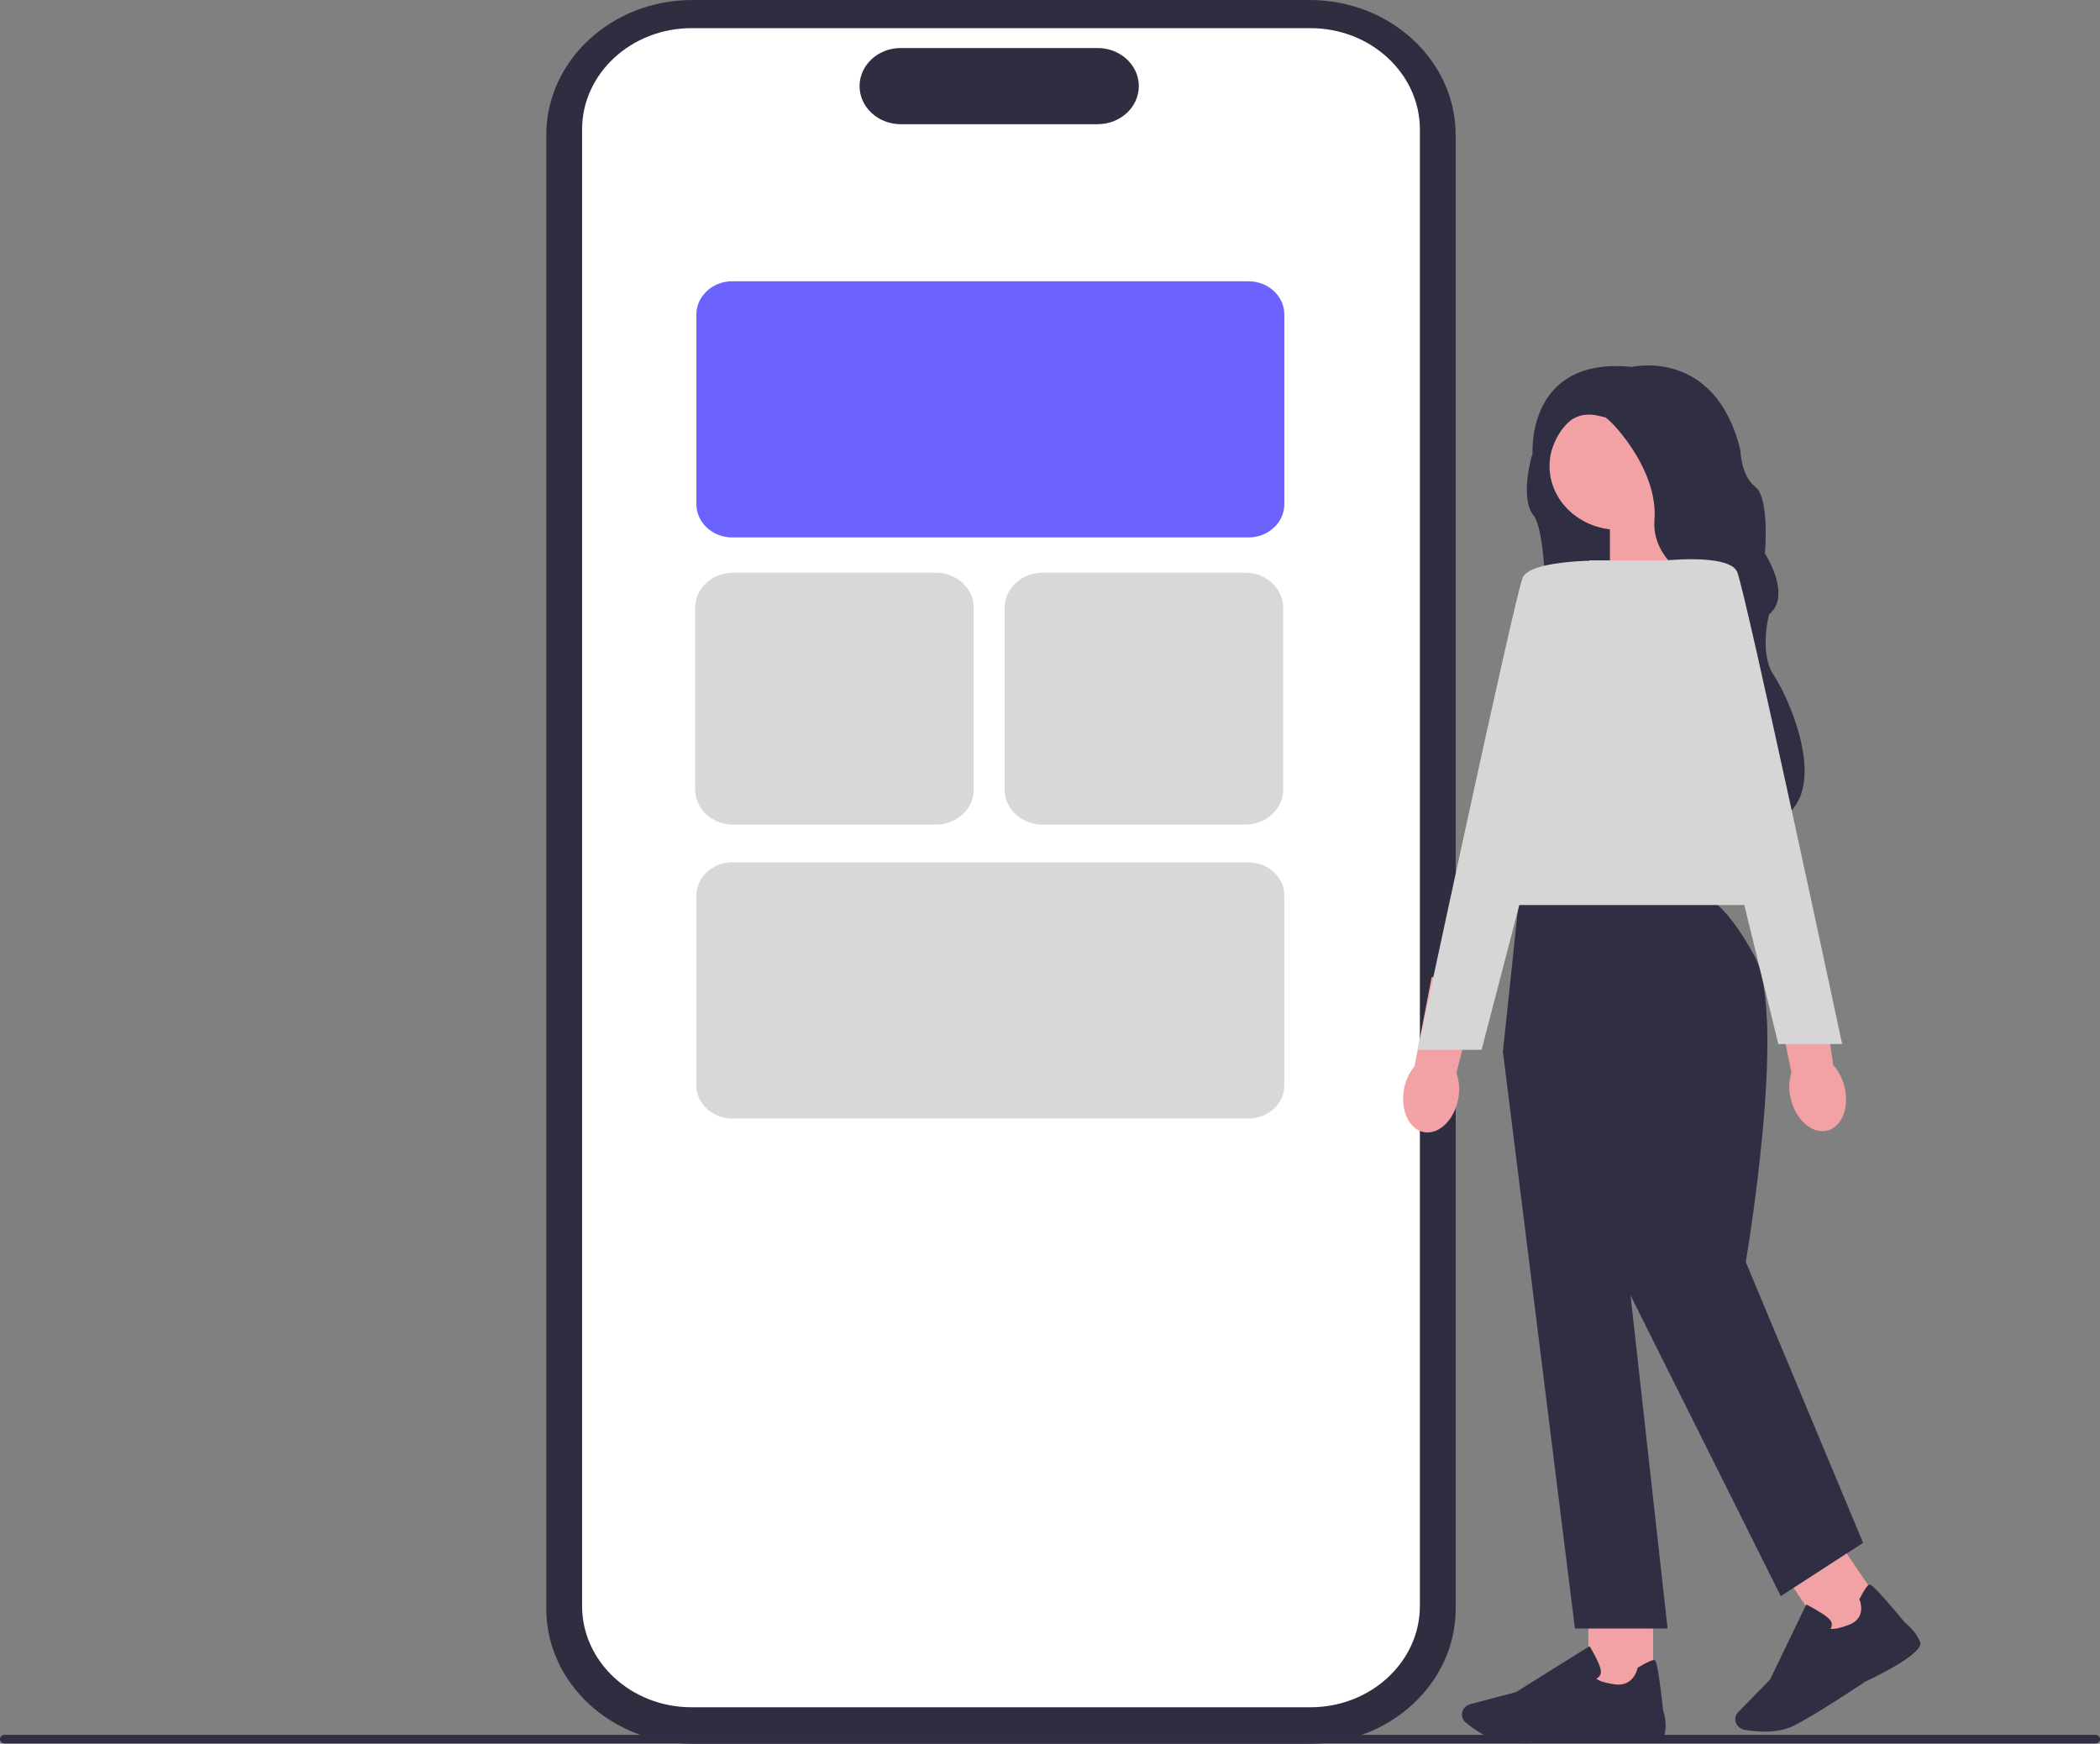 <svg width="271" height="225" viewBox="0 0 271 225" fill="none" xmlns="http://www.w3.org/2000/svg">
<rect x="0" y="0" width="271" height="225" fill="#808080" stroke="none"/>
<g clip-path="url(#clip0_12_1722)">
<path d="M169.02 225H89.328C78.945 225 70.497 217.186 70.497 207.582V17.418C70.497 7.814 78.945 0 89.328 0H169.02C179.404 0 187.852 7.814 187.852 17.418V207.582C187.852 217.186 179.404 225 169.02 225Z" fill="#2F2E41"/>
<path d="M169.102 220.299H89.247C81.456 220.299 75.117 214.436 75.117 207.23V16.702C75.117 9.496 81.456 3.633 89.247 3.633H169.102C176.893 3.633 183.232 9.496 183.232 16.702V207.23C183.232 214.436 176.893 220.299 169.102 220.299Z" fill="white"/>
<path d="M141.649 16.026H116.238C113.308 16.026 110.924 13.821 110.924 11.111C110.924 8.401 113.308 6.197 116.238 6.197H141.649C144.579 6.197 146.963 8.401 146.963 11.111C146.963 13.821 144.579 16.026 141.649 16.026Z" fill="#2F2E41"/>
<path d="M161.107 69.35H94.501C91.946 69.35 89.867 67.427 89.867 65.063V40.578C89.867 38.215 91.946 36.292 94.501 36.292H161.107C163.662 36.292 165.741 38.215 165.741 40.578V65.063C165.741 67.427 163.662 69.35 161.107 69.35Z" fill="#6C63FF"/>
<path d="M161.107 144.331H94.501C91.946 144.331 89.867 142.408 89.867 140.044V115.56C89.867 113.196 91.946 111.273 94.501 111.273H161.107C163.662 111.273 165.741 113.196 165.741 115.56V140.044C165.741 142.408 163.662 144.331 161.107 144.331Z" fill="#D8D8D8"/>
<path d="M160.711 106.403H134.526C131.837 106.403 129.648 104.379 129.648 101.892V78.411C129.648 75.923 131.837 73.899 134.526 73.899H160.711C163.401 73.899 165.589 75.923 165.589 78.411V101.892C165.589 104.379 163.401 106.403 160.711 106.403Z" fill="#D8D8D8"/>
<path d="M120.777 106.403H94.592C91.903 106.403 89.714 104.379 89.714 101.892V78.411C89.714 75.923 91.903 73.899 94.592 73.899H120.777C123.467 73.899 125.655 75.923 125.655 78.411V101.892C125.655 104.379 123.467 106.403 120.777 106.403Z" fill="#D8D8D8"/>
<path d="M199.331 55.019L197.65 58.909C197.65 58.909 196.1 64.353 197.917 66.525C199.73 68.693 200.134 85.318 198.185 86.544C196.236 87.775 222.884 75.161 222.884 75.161C222.884 75.161 212.481 52.847 212.306 52.766C212.13 52.685 205.313 50.72 205.313 50.72L199.339 55.019H199.331Z" fill="#2F2E43"/>
<path d="M216.682 74.245L207.753 76.959V65.073H215.856L216.682 74.245Z" fill="#F2A2A5"/>
<path d="M188.193 141.731C187.71 144.454 185.746 146.408 183.809 146.094C181.872 145.78 180.69 143.316 181.177 140.59C181.353 139.5 181.82 138.466 182.539 137.583L184.751 126.07L190.773 127.238L187.95 138.463C188.321 139.526 188.405 140.645 188.193 141.731Z" fill="#F2A2A5"/>
<path d="M213.328 207.323H204.966V218.297H213.328V207.323Z" fill="#F2A2A5"/>
<path d="M196.819 224.942C195.941 224.942 195.158 224.924 194.567 224.872C192.347 224.684 190.226 223.166 189.16 222.279C188.681 221.88 188.529 221.245 188.777 220.698C188.956 220.307 189.312 220.011 189.755 219.897L195.625 218.345L205.13 212.413L205.237 212.591C205.277 212.657 206.212 214.212 206.523 215.261C206.643 215.66 206.611 215.992 206.431 216.251C206.308 216.428 206.132 216.532 205.992 216.591C206.164 216.757 206.703 217.097 208.364 217.341C210.788 217.695 211.299 215.372 211.319 215.276L211.335 215.198L211.407 215.154C212.561 214.467 213.272 214.153 213.516 214.219C213.667 214.26 213.923 214.334 214.614 220.661C214.682 220.861 215.165 222.316 214.837 223.709C214.482 225.223 207.326 224.702 205.892 224.584C205.852 224.588 200.493 224.942 196.823 224.942L196.819 224.942Z" fill="#2F2E43"/>
<path d="M237.139 198.703L230.044 202.796L236.322 212.107L243.418 208.014L237.139 198.703Z" fill="#F2A2A5"/>
<path d="M227.716 223.435C226.734 223.435 225.831 223.324 225.188 223.221C224.557 223.118 224.062 222.652 223.958 222.069C223.886 221.647 224.018 221.223 224.33 220.909L228.423 216.72L233.095 207.035L233.287 207.131C233.359 207.168 235.04 208.029 235.906 208.768C236.238 209.048 236.402 209.348 236.394 209.654C236.39 209.868 236.302 210.038 236.214 210.16C236.453 210.219 237.104 210.241 238.654 209.636C240.914 208.753 240.02 206.529 239.98 206.437L239.948 206.363L239.984 206.293C240.571 205.144 240.99 204.531 241.238 204.468C241.393 204.428 241.649 204.365 245.854 209.399C246.026 209.532 247.268 210.533 247.787 211.874C248.35 213.333 241.98 216.395 240.698 216.993C240.659 217.023 233.994 221.503 231.254 222.778C230.168 223.284 228.882 223.439 227.712 223.439L227.716 223.435Z" fill="#2F2E43"/>
<path d="M219.486 115.554H196.072L193.948 135.7L203.244 210.134H215.197L210.417 167.144L229.804 205.957L240.427 199.079L225.288 162.844C225.288 162.844 230.695 131.278 226.446 123.415C222.197 115.554 219.486 115.554 219.486 115.554Z" fill="#2F2E43"/>
<path d="M231.13 116.784H190.494L205.102 72.32H221.303L231.13 116.784Z" fill="#D6D6D7"/>
<path d="M207.657 72.328C207.657 72.328 197.566 72.08 196.504 74.54C195.441 76.996 182.958 135.463 182.958 135.463H191.192L207.661 72.328L207.657 72.328Z" fill="#D6D6D7"/>
<path d="M208.859 68.364C213.773 68.364 217.757 64.68 217.757 60.135C217.757 55.59 213.773 51.905 208.859 51.905C203.945 51.905 199.962 55.59 199.962 60.135C199.962 64.68 203.945 68.364 208.859 68.364Z" fill="#F2A2A5"/>
<path d="M210.584 47.347C210.584 47.347 221.295 44.81 224.573 57.993C224.573 57.993 224.661 61.431 226.522 62.824C228.383 64.216 227.76 71.423 227.76 71.423C227.76 71.423 231.302 76.826 228.291 79.283C228.291 79.283 226.961 84.277 228.91 87.143C230.859 90.009 238.207 105.774 225.987 106.734C225.987 106.734 219.789 103.273 222.712 92.957C225.635 82.64 222.357 76.941 222.357 76.941C222.357 76.941 212.972 73.794 213.503 67.079C214.035 60.364 207.481 53.73 207.042 53.815C206.603 53.9 201.994 51.44 199.958 58.975L197.777 58.632C197.777 58.632 196.859 45.955 210.584 47.347Z" fill="#2F2E43"/>
<path d="M238.067 140.409C238.662 143.113 237.572 145.584 235.639 145.927C233.706 146.271 231.657 144.354 231.066 141.65C230.815 140.572 230.855 139.456 231.182 138.392L228.83 126.901L234.908 126.011L236.581 137.432C237.336 138.304 237.843 139.323 238.067 140.409Z" fill="#F2A2A5"/>
<path d="M214.227 72.379C214.227 72.379 223.116 71.338 224.178 73.794C225.24 76.25 237.724 134.717 237.724 134.717H229.489L214.227 72.379Z" fill="#D6D6D7"/>
<path d="M271 224.416C271 224.722 270.732 224.97 270.401 224.97H0.599C0.268 224.97 0 224.722 0 224.416C0 224.109 0.268 223.862 0.599 223.862H270.401C270.732 223.862 271 224.109 271 224.416Z" fill="#2F2E43"/>
</g>
<defs>
<clipPath id="clip0_12_1722">
<rect width="271" height="225" fill="white"/>
</clipPath>
</defs>
</svg>
